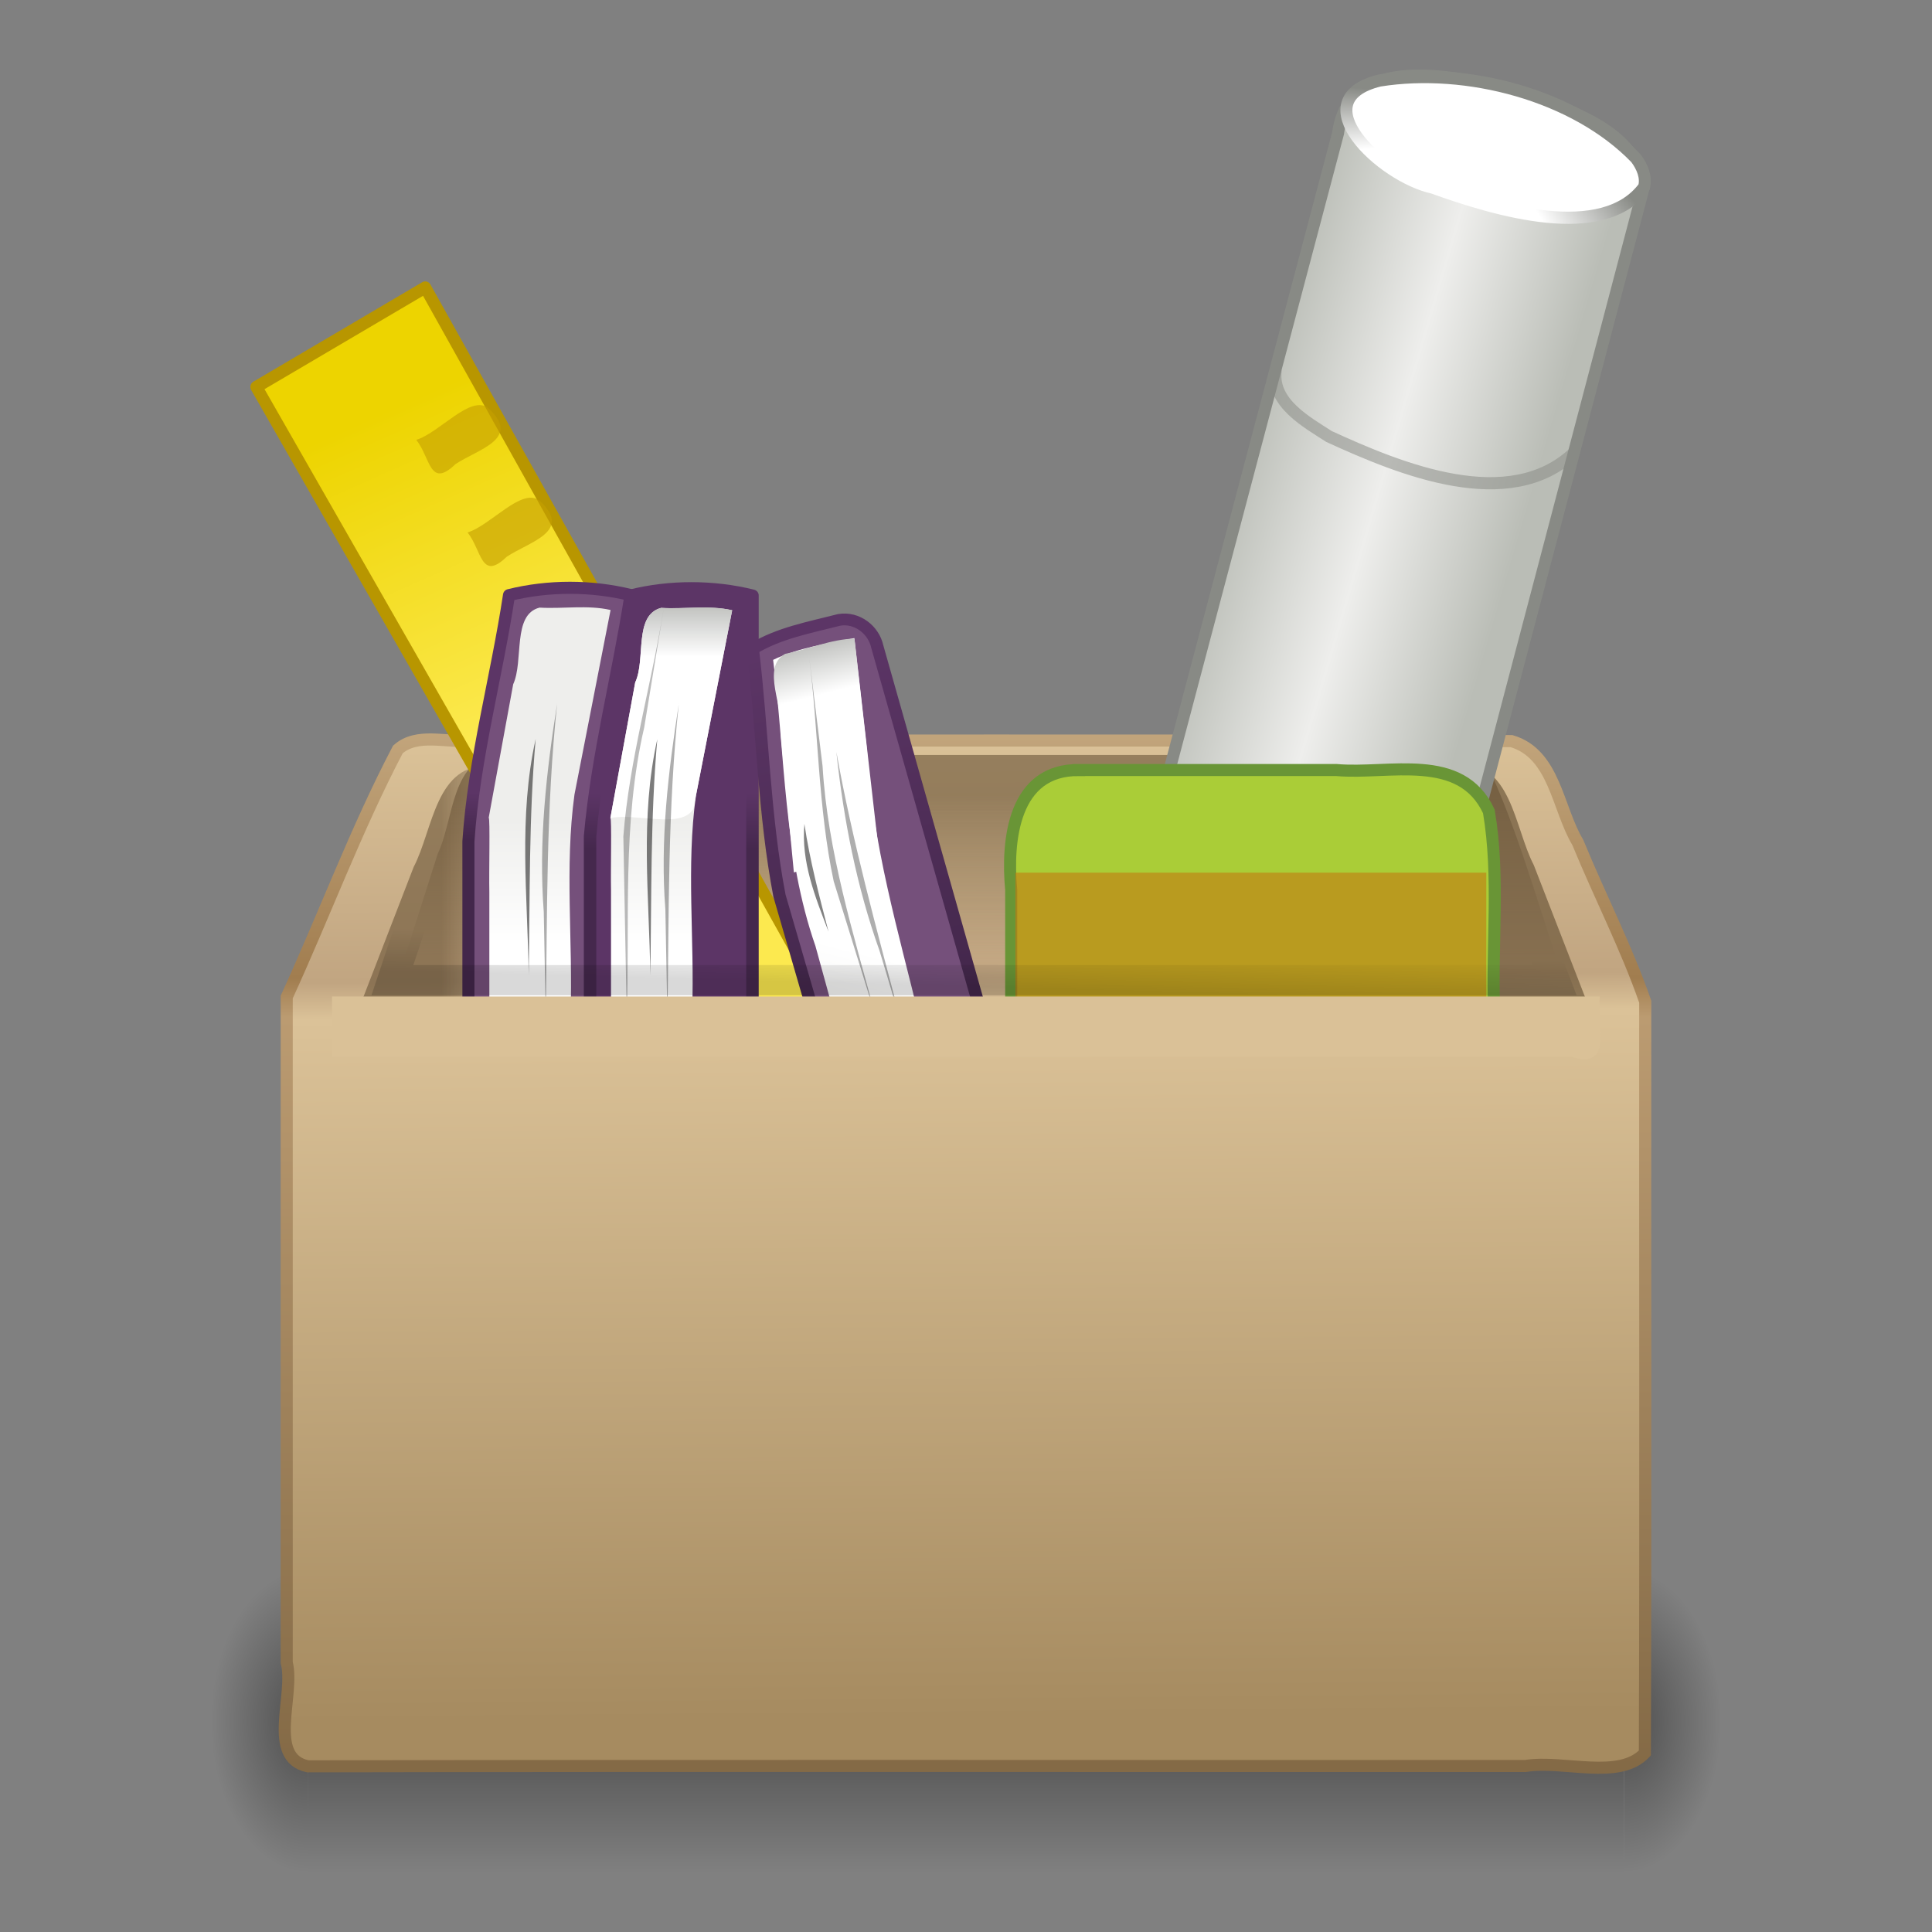 <?xml version="1.0" encoding="UTF-8" standalone="no"?><!DOCTYPE svg PUBLIC "-//W3C//DTD SVG 1.1//EN" "http://www.w3.org/Graphics/SVG/1.1/DTD/svg11.dtd"><svg height="64" version="1.1" width="64" xmlns="http://www.w3.org/2000/svg" xmlns:xlink="http://www.w3.org/1999/xlink"><rect width="100%" height="100%" fill="#808080" stroke="none"/><defs><linearGradient id="a"><stop offset="0" stop-color="#695337"/><stop offset="1" stop-color="#695337" stop-opacity="0"/></linearGradient><linearGradient id="d"><stop offset="0"/><stop offset="1" stop-opacity="0"/></linearGradient><linearGradient gradientTransform="matrix(1.407 0 0 1.47 -1.004 2.079)" gradientUnits="userSpaceOnUse" id="aj" x1="24.823" x2="24.997" y1="15.378" y2="37.277"><stop offset="0" stop-color="#dac197"/><stop offset="0.239" stop-color="#c1a581"/><stop offset="0.276" stop-color="#dbc298"/><stop offset="1" stop-color="#a68b60"/></linearGradient><linearGradient gradientTransform="matrix(1.097 0 0 .944 5.658 16.51)" gradientUnits="userSpaceOnUse" id="ak" x1="15.464" x2="15.464" y1="7.976" y2="45.042"><stop offset="0" stop-color="#c3a67d"/><stop offset="0.239" stop-color="#a17d4f"/><stop offset="0.276" stop-color="#bb9b71"/><stop offset="1" stop-color="#836945"/></linearGradient><linearGradient gradientTransform="matrix(-1.624 0 0 -1.302 67.365 63.067)" gradientUnits="userSpaceOnUse" id="al" x1="11.124" x2="13.168" xlink:href="#a" y1="21.562" y2="21.562"/><linearGradient gradientTransform="matrix(1.605 0 0 -1.292 -2.642 62.832)" gradientUnits="userSpaceOnUse" id="am" x1="10.749" x2="12.11" xlink:href="#a" y1="21.5" y2="21.5"/><linearGradient gradientTransform="matrix(1.359 0 0 1.333 .594 -.323)" gradientUnits="userSpaceOnUse" id="an" x1="22.188" x2="22.188" xlink:href="#a" y1="20" y2="24.08"/><radialGradient cx="5" cy="41.5" gradientTransform="matrix(-.594 0 0 -1.537 6.66 103.94)" gradientUnits="userSpaceOnUse" id="ag" r="5" xlink:href="#d"/><linearGradient gradientTransform="matrix(1.757,0,0,1.397,-17.394,-16.412)" gradientUnits="userSpaceOnUse" id="ao" x1="17.554" x2="17.554" y1="46" y2="35"><stop offset="0" stop-opacity="0"/><stop offset="0.5"/><stop offset="1" stop-opacity="0"/></linearGradient><radialGradient cx="5" cy="41.5" gradientTransform="matrix(.594 0 0 -1.537 41.141 103.94)" gradientUnits="userSpaceOnUse" id="ah" r="5" xlink:href="#d"/><linearGradient gradientTransform="matrix(1.41 0 0 1.302 -.832 .569)" gradientUnits="userSpaceOnUse" id="e" x1="20.781" x2="20.812" y1="24.594" y2="23.531"><stop offset="0"/><stop offset="1" stop-opacity="0"/></linearGradient><linearGradient id="b"><stop offset="0" stop-color="#fff"/><stop offset="1" stop-color="#eeeeec"/></linearGradient><linearGradient id="c"><stop offset="0" stop-color="#5c3566"/><stop offset="1" stop-color="#43274b"/></linearGradient><linearGradient gradientTransform="matrix(1,0,0,-1,-2,48)" gradientUnits="userSpaceOnUse" id="f" x1="27.617" x2="35.258" y1="15.721" y2="15.5"><stop offset="0" stop-color="#babdb6"/><stop offset="0.5" stop-color="#eeeeec"/><stop offset="1" stop-color="#babdb6"/></linearGradient><radialGradient cx="31.264" cy="12.943" gradientTransform="matrix(1.357 0 0 .608 -13.152 2.128)" gradientUnits="userSpaceOnUse" id="ai" r="4.556"><stop offset="0" stop-color="#fff"/><stop offset="0.5" stop-color="#fff"/><stop offset="1" stop-color="#888a85"/></radialGradient><linearGradient gradientUnits="userSpaceOnUse" id="g" x1="13.896" x2="12.92" y1="4.666" y2="13.139"><stop offset="0" stop-color="#edd400"/><stop offset="1" stop-color="#fce94f"/></linearGradient><linearGradient gradientUnits="userSpaceOnUse" id="s" x1="13.562" x2="13.562" y1="19.844" y2="21.312"><stop offset="0" stop-color="#5c3566"/><stop offset="1" stop-color="#45284d"/></linearGradient><linearGradient gradientTransform="translate(13)" gradientUnits="userSpaceOnUse" id="t" x1="2.052" x2="2.052" xlink:href="#b" y1="23.776" y2="20.549"/><linearGradient gradientTransform="translate(3)" gradientUnits="userSpaceOnUse" id="u" x1="12.812" x2="12.812" y1="16.279" y2="13.742"><stop offset="0" stop-color="#fff"/><stop offset="1" stop-color="#888a85"/></linearGradient><linearGradient gradientTransform="matrix(1.345 0 0 1.266 14.843 1.147)" gradientUnits="userSpaceOnUse" id="v" x1="2.052" x2="2.052" xlink:href="#b" y1="23.776" y2="20.549"/><linearGradient gradientTransform="matrix(1.345 0 0 1.266 1.389 1.147)" gradientUnits="userSpaceOnUse" id="w" x1="10.5" x2="10.5" xlink:href="#c" y1="19.837" y2="21.077"/><linearGradient gradientTransform="matrix(.966 .259 -.259 .966 1.565 -5.103)" gradientUnits="userSpaceOnUse" id="x" x1="20.812" x2="22.719" xlink:href="#c" y1="15.281" y2="24.594"/><linearGradient gradientTransform="matrix(.866 .5 .5 -.866 1.596 42.559)" gradientUnits="userSpaceOnUse" id="y" x1="2.052" x2="2.052" xlink:href="#b" y1="23.776" y2="20.549"/><linearGradient gradientTransform="translate(3)" gradientUnits="userSpaceOnUse" id="z" x1="12.5" x2="12.5" y1="16.248" y2="13.748"><stop offset="0" stop-color="#fff"/><stop offset="1" stop-color="#888a85"/></linearGradient></defs><g opacity="0.4" transform="matrix(1.079 0 0 .651 6.212 30.872)"><path d="m3.69 47.848c-0.899-0.274-2.954 0.608-2.96-0.559v-14.808c0.899 0.274 2.954-0.608 2.96 0.559v14.808z" fill="url(#ag)"/><path d="m3.69 32.482h40.412v15.367h-40.412v-15.367z" fill="url(#ao)"/><path d="m44.11 47.848c0.899-0.274 2.954 0.608 2.96-0.559v-14.808c-0.899 0.274-2.954-0.608-2.96 0.559v14.808z" fill="url(#ah)"/></g><path d="m15.548 24.533c11.507 0.011 23.018-0.022 34.522 0.017 1.434 0.422 1.517 2.224 2.199 3.362 0.723 1.762 1.614 3.489 2.232 5.272-8e-3 8.296 0.016 16.592-0.012 24.887-0.852 0.911-2.684 0.227-3.952 0.429-13.446 8e-3 -26.891-0.016-40.337 0.012-1.372-0.283-0.429-2.357-0.702-3.441v-22.044c1.249-2.721 2.295-5.554 3.682-8.2 0.639-0.566 1.598-0.217 2.368-0.294z" fill="url(#aj)" stroke="url(#ak)" stroke-linecap="round" stroke-width="0.4"/><g><path color="#000" d="m16.61 25.01c-1.68 8e-4 -1.558 2.126-2.111 3.275-0.5 1.575-1 3.15-1.5 4.724h39c-0.901-2.469-1.543-5.05-2.625-7.441-1.153-0.99-2.851-0.396-4.265-0.559-9.5 2.2e-4 -18.999-4.4e-4 -28.499 3.3e-4z" fill="url(#an)" opacity="0.6"/><path color="#000" d="m16.261 25.377c-1.836-0.13-1.912 2.113-2.557 3.341l-1.705 4.409h7.822v-7.749c-1.187 1.8e-4 -2.374-3.6e-4 -3.561 2.7e-4z" fill="url(#am)" opacity="0.6"/><path color="#000" d="m48.228 25.308c1.847-0.137 1.933 2.112 2.58 3.347 0.578 1.488 1.156 2.977 1.734 4.465h-7.919v-7.812c1.201-2e-5 2.403 4e-5 3.604-3e-5z" fill="url(#al)" opacity="0.67"/></g><g><g transform="matrix(1.119 -.659 .646 1.142 -5.992 17.542)"><path color="#000" d="m11.5 2.5h5c-0.036 6.979-0.072 13.959-0.108 20.938l-4.806-2.775c-0.029-6.054-0.057-12.109-0.086-18.163z" fill="url(#g)" stroke="#b89600" stroke-linecap="round" stroke-linejoin="round" stroke-width="0.306"/><path color="#000" d="m14.387 5.7c0.602 0.145 1.792-0.3 2 0.239 0.349 1.091-0.73 0.755-1.436 0.792-0.888 0.211-0.471-0.46-0.564-1.031z" fill="#c4a000" opacity="0.621"/><path color="#000" d="m14.363 8.372c0.602 0.145 1.792-0.3 2 0.239 0.349 1.091-0.73 0.755-1.436 0.792-0.888 0.211-0.471-0.46-0.564-1.031z" fill="#c4a000" opacity="0.621"/></g><g stroke-linecap="round" stroke-width="0.31" transform="matrix(1.236 .337 -.331 1.257 14.461 -15.486)"><path color="#000" d="m30.5 6.5c-1.455 0.043-4.274 0.165-4.001 2.226-8e-3 5.842-0.016 11.683-0.024 17.525 2.675-0.25 5.35-0.501 8.025-0.751-1.9e-4 -5.833-4e-5 -11.667 0-17.5-0.581-1.45-2.686-1.396-4-1.5z" fill="url(#f)" stroke="#888a85"/><path color="#000" d="m34.504 8c-0.662 1.632-3.524 1.565-5.274 1.429-1.378 0.069-3.892-1.273-2.038-2.278 2.075-0.92 4.971-0.957 6.92 0.193 0.22 0.17 0.397 0.402 0.392 0.655z" fill="#fff" stroke="url(#ai)"/><path color="#000" d="m34.504 15c-1.221 1.945-4.228 1.571-6.235 1.244-0.658-0.207-1.638-0.436-1.764-1.244" fill="none" opacity="0.529" stroke="#888a85"/></g><g><g><path color="#000" d="m16.862 19.714c-0.412 2.722-1.163 5.414-1.345 8.157v5.546h5.382v-13.703c-1.305-0.322-2.732-0.324-4.037 0z" fill="#75507b" stroke="url(#w)" stroke-linecap="round" stroke-linejoin="round" stroke-width="0.4"/><path color="#000" d="m17.871 20.129c-0.909 0.23-0.515 1.757-0.871 2.538l-0.811 4.422c0.05 0.011 6e-3 1.782 0.021 2.458v4.225c0.835-0.117 2.121 0.214 2.691-0.166 0.081-2.425-0.201-4.885 0.129-7.286 0.399-2.038 0.797-4.075 1.196-6.113-0.763-0.175-1.576-0.033-2.355-0.079z" fill="url(#v)"/><path d="m18.459 23.293c-0.365 2.295-0.622 4.595-0.446 6.921l0.067 3.559c0.05-3.499 5e-3 -6.995 0.378-10.48z" fill-rule="evenodd" opacity="0.318"/><path d="m17.745 24.479c-0.576 2.575-0.269 5.2-0.231 7.811 0.044-2.606 2e-3 -5.212 0.231-7.811z" fill-rule="evenodd" opacity="0.513"/></g><g transform="matrix(1.345,0,0,1.266,1.389,1.147)"><path color="#000" d="m14.5 14.672c-0.308 2.104-0.826 4.191-1 6.307v4.521h4v-10.828c-0.965-0.255-2.035-0.257-3-1e-4z" fill="#5c3566" stroke="url(#s)" stroke-linecap="round" stroke-linejoin="round" stroke-width="0.307"/><path color="#000" d="m15.25 15c-0.682 0.192-0.372 1.351-0.638 1.95-0.204 1.183-0.408 2.367-0.612 3.55 0.037-9e-3 5e-3 1.364 0.016 1.879v3.402c0.601-0.148 1.794 0.293 1.999-0.247 0.061-1.872-0.15-3.768 0.093-5.623 0.297-1.616 0.594-3.232 0.892-4.848-0.565-0.138-1.173-0.025-1.75-0.062z" fill="url(#t)"/><path color="#000" d="m15.25 15c-0.682 0.192-0.372 1.351-0.638 1.95-0.204 1.183-0.408 2.367-0.612 3.55 0.628-0.143 1.739 0.294 2.043-0.237 0.319-1.734 0.638-3.468 0.957-5.202-0.567-0.138-1.17-0.025-1.75-0.062z" fill="url(#u)"/><path d="m15.688 17.5c-0.263 1.79-0.466 3.583-0.333 5.394 0.017 0.962 0.034 1.925 0.051 2.887 0.038-2.764 3e-3 -5.527 0.281-8.281z" fill-rule="evenodd" opacity="0.318"/><path d="m15.312 15.031c-0.302 1.985-0.846 3.95-0.992 5.948l0.085 4.802c0.077-2.555-0.121-5.132 0.428-7.648 0.16-1.034 0.319-2.068 0.479-3.102z" fill-rule="evenodd" opacity="0.268"/><path d="m15.156 18.438c-0.431 2.037-0.198 4.109-0.172 6.171 0.033-2.058 1e-3 -4.119 0.172-6.171z" fill-rule="evenodd" opacity="0.513"/></g><g transform="matrix(1.3 -.332 .348 1.241 .964 8.107)"><path color="#000" d="m16.76 14.498c-0.753 1e-3 -1.518-0.057-2.247 0.174-0.312 2.108-0.84 4.198-1.011 6.318 9e-3 1.031 0.018 2.061 0.027 3.092 1.328 0.356 2.656 0.712 3.985 1.068-8e-3 -3.248-0.017-6.496-0.025-9.745 0.024-0.438-0.281-0.869-0.728-0.907z" fill="#75507b" stroke="url(#x)" stroke-linecap="round" stroke-linejoin="round" stroke-width="0.304"/><path color="#000" d="m17.001 15.048c-0.686-0.034-1.403-0.117-2.077 0.026-0.35 2.462-1.051 4.894-0.902 7.4-3e-3 0.719-6e-3 1.439-0.01 2.159 0.623 0.081 1.561 0.586 1.996 0.415 0.082-2.381 0.044-4.774 0.544-7.117 0.149-0.961 0.299-1.922 0.448-2.883z" fill="url(#y)"/><path color="#000" d="m15.25 15c-0.68 0.188-0.372 1.341-0.635 1.936-0.205 1.188-0.41 2.376-0.615 3.564l2.163-6e-3c0.279-1.811 0.558-3.621 0.837-5.432-0.567-0.138-1.17-0.025-1.75-0.062z" fill="url(#z)"/><path d="m15.812 17.781c-0.278 1.728-0.414 3.465-0.298 5.214 0.013 0.456 0.027 2.078 0.04 1.752 0.035-2.325 0.046-4.649 0.259-6.966z" fill-rule="evenodd" opacity="0.318"/><path d="m14.574 19.359c-0.335 0.923-0.231 1.881-0.145 2.837 0.018-0.948 0.029-1.895 0.145-2.837z" fill-rule="evenodd" opacity="0.494"/><path d="m15.802 15.22c-0.275 1.921-0.797 3.823-0.914 5.755 0.032 1.211 0.064 2.422 0.096 3.634 0.024-2.202-0.043-4.41 0.408-6.579 0.137-0.937 0.274-1.874 0.41-2.81z" fill-rule="evenodd" opacity="0.318"/></g></g><g transform="matrix(1.301 0 0 1.301 1.711 .182)"><path color="#000" d="m26.161 19.467c-1.671-0.021-1.847 1.789-1.729 3.05v3.099h12.297c-0.068-1.696 0.149-3.427-0.135-5.096-0.706-1.525-2.547-0.935-3.876-1.053h-6.557z" fill="#aacd37" stroke="#699536" stroke-linecap="round" stroke-width="0.307"/><path color="#000" d="m24.54 22.08h11.989v3.996h-11.989z" fill="#c17d11" opacity="0.625" stroke-width="1.04"/></g></g><path d="m10.999 33.01h42c-0.115 0.864 0.479 2.437-0.937 2h-41.063v-2z" fill="#dac197"/><path d="m15.774 25.959c-1.192 0.16-1.02 1.913-1.535 2.793-0.413 1.239-0.827 2.478-1.24 3.717h38.5c-0.791-2.068-1.409-4.22-2.312-6.232-1.165-0.542-2.622-0.166-3.916-0.278-9.832 4.1e-4 -19.665-8.1e-4 -29.497 6.1e-4z" fill="none" opacity="0.15" stroke="url(#e)"/></svg>